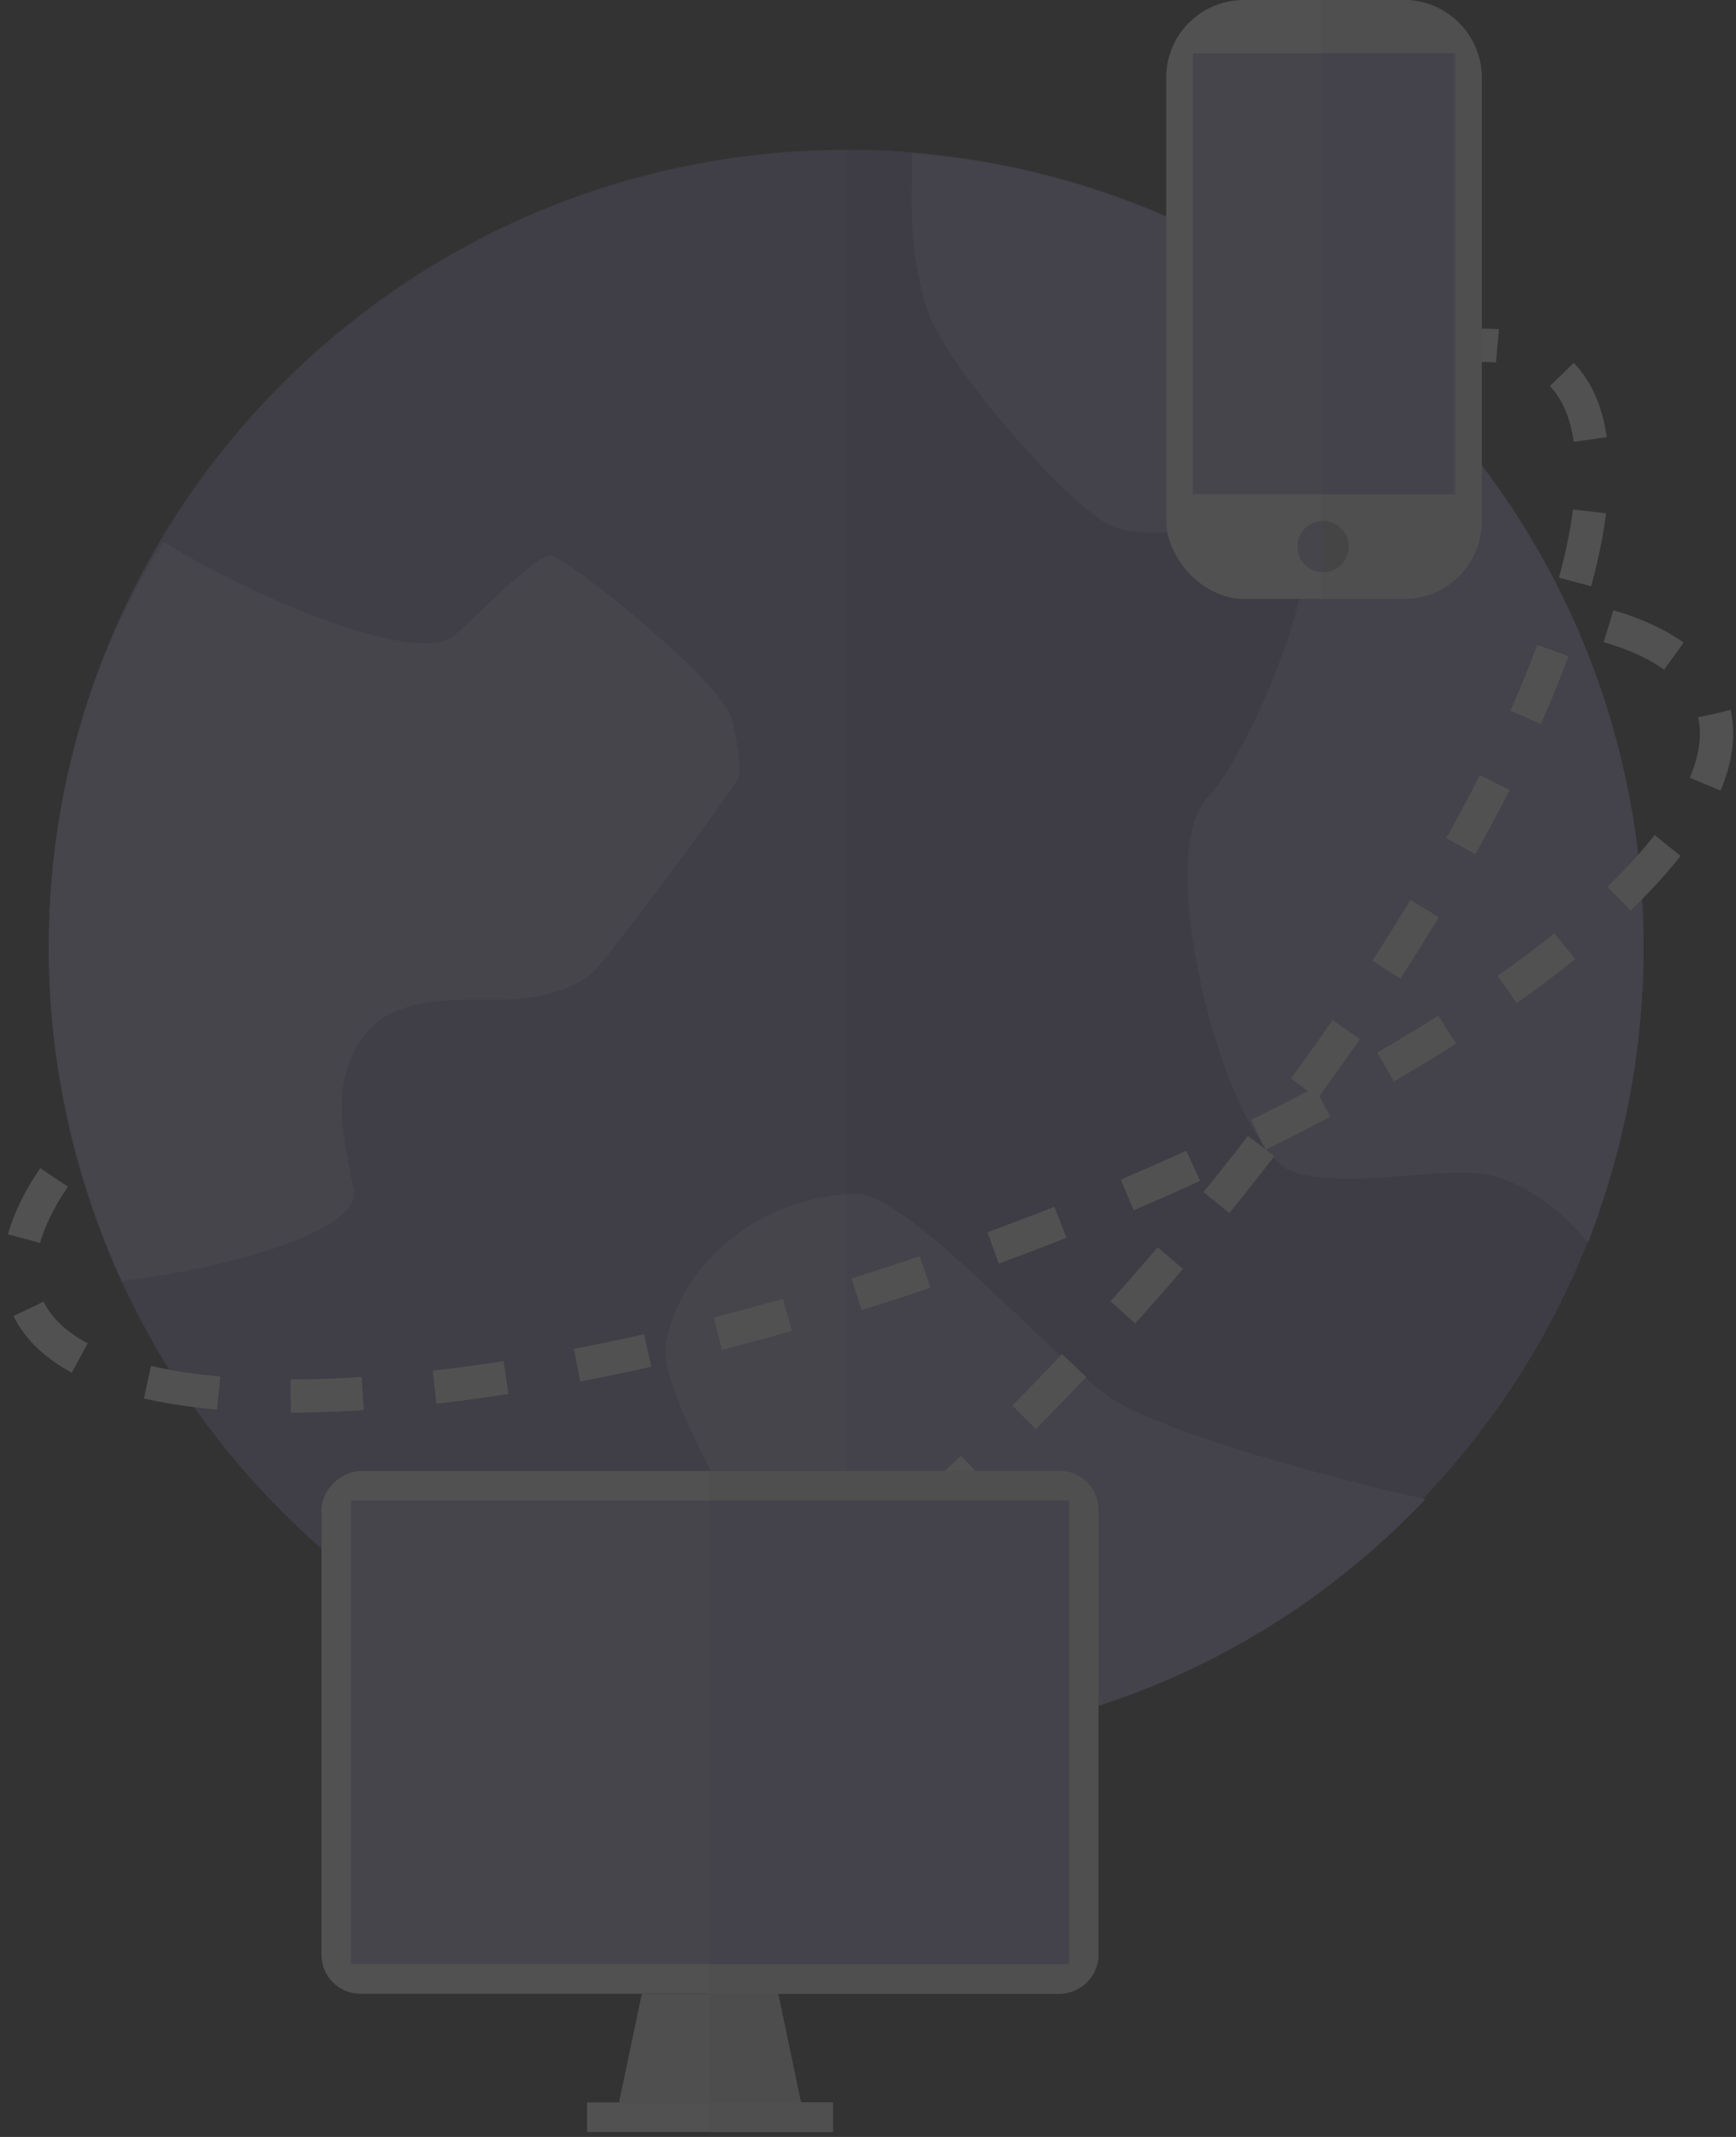 <svg xmlns="http://www.w3.org/2000/svg" width="156" height="192" viewBox="0 0 156 192">
  <rect x="0" y="0" width="156" height="192" fill="#333333" stroke="none"/>
  <g fill="none" fill-rule="evenodd" opacity=".15" transform="translate(-2)">
    <path fill="#8F81B7" fill-rule="nonzero" d="M78.036,156.842 C117.61,156.842 149.691,124.746 149.691,85.153 C149.691,45.561 117.61,13.465 78.036,13.465 C38.462,13.465 6.381,45.561 6.381,85.153 C6.381,124.746 38.462,156.842 78.036,156.842 Z"/>
    <path fill="#8274AB" fill-rule="nonzero" d="M78.036,156.842 C117.61,156.842 149.691,124.746 149.691,85.153 C149.691,45.561 117.61,13.465 78.036,13.465 L78.036,156.842 Z"/>
    <path fill="#B8ACDE" fill-rule="nonzero" d="M78.97,107.283 C78.66,107.283 78.348,107.292 78.036,107.31 C70.832,107.728 63.328,112.918 61.835,120.686 C61.212,124.426 67.132,134.088 68.378,137.205 C70.247,143.127 70.247,149.984 67.755,155.906 C69.624,156.218 71.182,156.218 73.051,156.53 L78.036,156.53 L83.643,156.53 C102.025,155.283 118.225,147.179 130.064,134.712 C120.406,132.53 108.255,129.101 102.959,126.296 C98.286,124.114 83.955,107.283 78.97,107.283 Z"/>
    <path fill="#A89CCF" fill-rule="nonzero" d="M130.064 134.712C118.225 147.179 102.025 155.283 83.644 156.53L78.036 156.53 78.036 107.31C78.348 107.292 78.66 107.283 78.97 107.283 83.955 107.283 98.286 124.114 102.959 126.296 108.256 129.101 120.406 132.53 130.064 134.712zM83.955 13.777C83.955 19.387 83.643 21.881 85.201 27.491 86.758 32.79 98.909 46.504 102.336 47.439 106.074 48.686 114.486 46.504 118.224 48.062 121.963 49.621 114.174 68.01 110.436 71.751 105.451 77.049 112.305 103.855 118.536 105.413 123.832 106.66 129.44 105.101 134.736 105.413 138.163 105.725 141.902 108.218 144.706 111.647 147.821 103.543 149.69 94.504 149.69 85.153 149.69 47.439 120.717 16.582 83.955 13.777z"/>
    <path fill="#B8ACDE" fill-rule="nonzero" d="M67.755,64.582 C66.821,61.153 53.113,50.244 51.555,49.932 C50.309,49.621 45.012,55.231 42.832,57.101 C39.405,59.906 24.762,53.673 16.662,48.686 C10.119,58.971 6.381,71.751 6.381,85.153 C6.381,95.751 8.873,106.036 12.923,115.075 C21.647,114.14 34.42,110.712 33.797,106.971 C32.862,101.984 31.304,96.686 35.355,92.322 C38.158,89.517 43.143,89.829 46.882,89.829 C49.686,89.829 52.801,89.205 54.982,87.647 C56.228,86.712 67.755,71.127 68.378,69.881 C68.69,68.322 68.067,66.14 67.755,64.582 Z"/>
    <path stroke="#FFFFFF" stroke-dasharray="6.48" stroke-width="2.991" d="M156.481,79.921 C160.601,82.884 162.881,86.144 162.881,89.567 C162.881,103.168 126.893,114.194 82.499,114.194 C38.105,114.194 2.116,103.168 2.116,89.567 C2.116,86.215 4.302,83.02 8.26,80.108" transform="rotate(-19.449 82.499 97.058)"/>
    <path stroke="#FFFFFF" stroke-dasharray="6.48" stroke-width="2.991" d="M170.068,82.614 C174.203,85.587 176.491,88.859 176.491,92.295 C176.491,105.945 140.373,117.01 95.82,117.01 C51.266,117.01 15.149,105.945 15.149,92.295 C15.149,88.931 17.342,85.724 21.315,82.801" transform="rotate(-50.188 95.82 99.812)"/>
    <g fill-rule="nonzero" transform="translate(30.908 132.156)">
      <rect width="46.967" height="69.818" x="11.409" y="-11.415" fill="#FFFFFF" rx="3.489" transform="rotate(90 34.893 23.494)"/>
      <path fill="#F2F2F2" d="M28.856,9.531 C28.856,7.603 30.418,6.04 32.345,6.04 L72.334,6.04 C74.261,6.04 75.823,7.603 75.823,9.531 L75.823,40.949 L28.856,40.949 L28.856,9.531 Z" transform="rotate(90 52.34 23.494)"/>
      <rect width="41.65" height="64.515" x="14.068" y="-8.764" fill="#B8ACDE" transform="rotate(90 34.893 23.494)"/>
      <rect width="41.65" height="32.258" x="30.19" y="7.365" fill="#A89CCF" transform="rotate(90 51.015 23.494)"/>
      <polygon fill="#F2F2F2" points="43.064 56.741 26.722 56.741 28.764 46.989 41.021 46.989"/>
      <polygon fill="#E6E6E6" points="43.064 56.741 41.021 46.989 34.893 46.989 34.893 56.741"/>
      <rect width="22.084" height="2.66" x="23.851" y="56.741" fill="#FFFFFF"/>
      <rect width="11.042" height="2.66" x="34.893" y="56.741" fill="#F2F2F2"/>
    </g>
    <g fill-rule="nonzero" transform="translate(106.676)">
      <rect width="28.363" height="53.807" x=".118" fill="#FFFFFF" rx="6.979"/>
      <path fill="#F2F2F2" d="M14.115,0 L21.502,0 C25.356,0 28.481,3.126 28.481,6.982 L28.481,46.825 C28.481,50.681 25.356,53.807 21.502,53.807 L14.115,53.807 L14.115,0 Z"/>
      <rect width="23.574" height="39.618" x="2.512" y="4.791" fill="#B8ACDE"/>
      <rect width="11.787" height="39.618" x="14.115" y="4.791" fill="#A89CCF"/>
      <ellipse cx="14.207" cy="49.108" fill="#B8ACDE" rx="2.302" ry="2.303"/>
      <path fill="#B0B0B0" d="M16.51,49.108 C16.51,50.38 15.479,51.412 14.207,51.412 C14.207,51.412 14.207,50.38 14.207,49.108 C14.207,47.836 14.207,46.805 14.207,46.805 C15.479,46.805 16.51,47.836 16.51,49.108 Z"/>
    </g>
  </g>
</svg>

